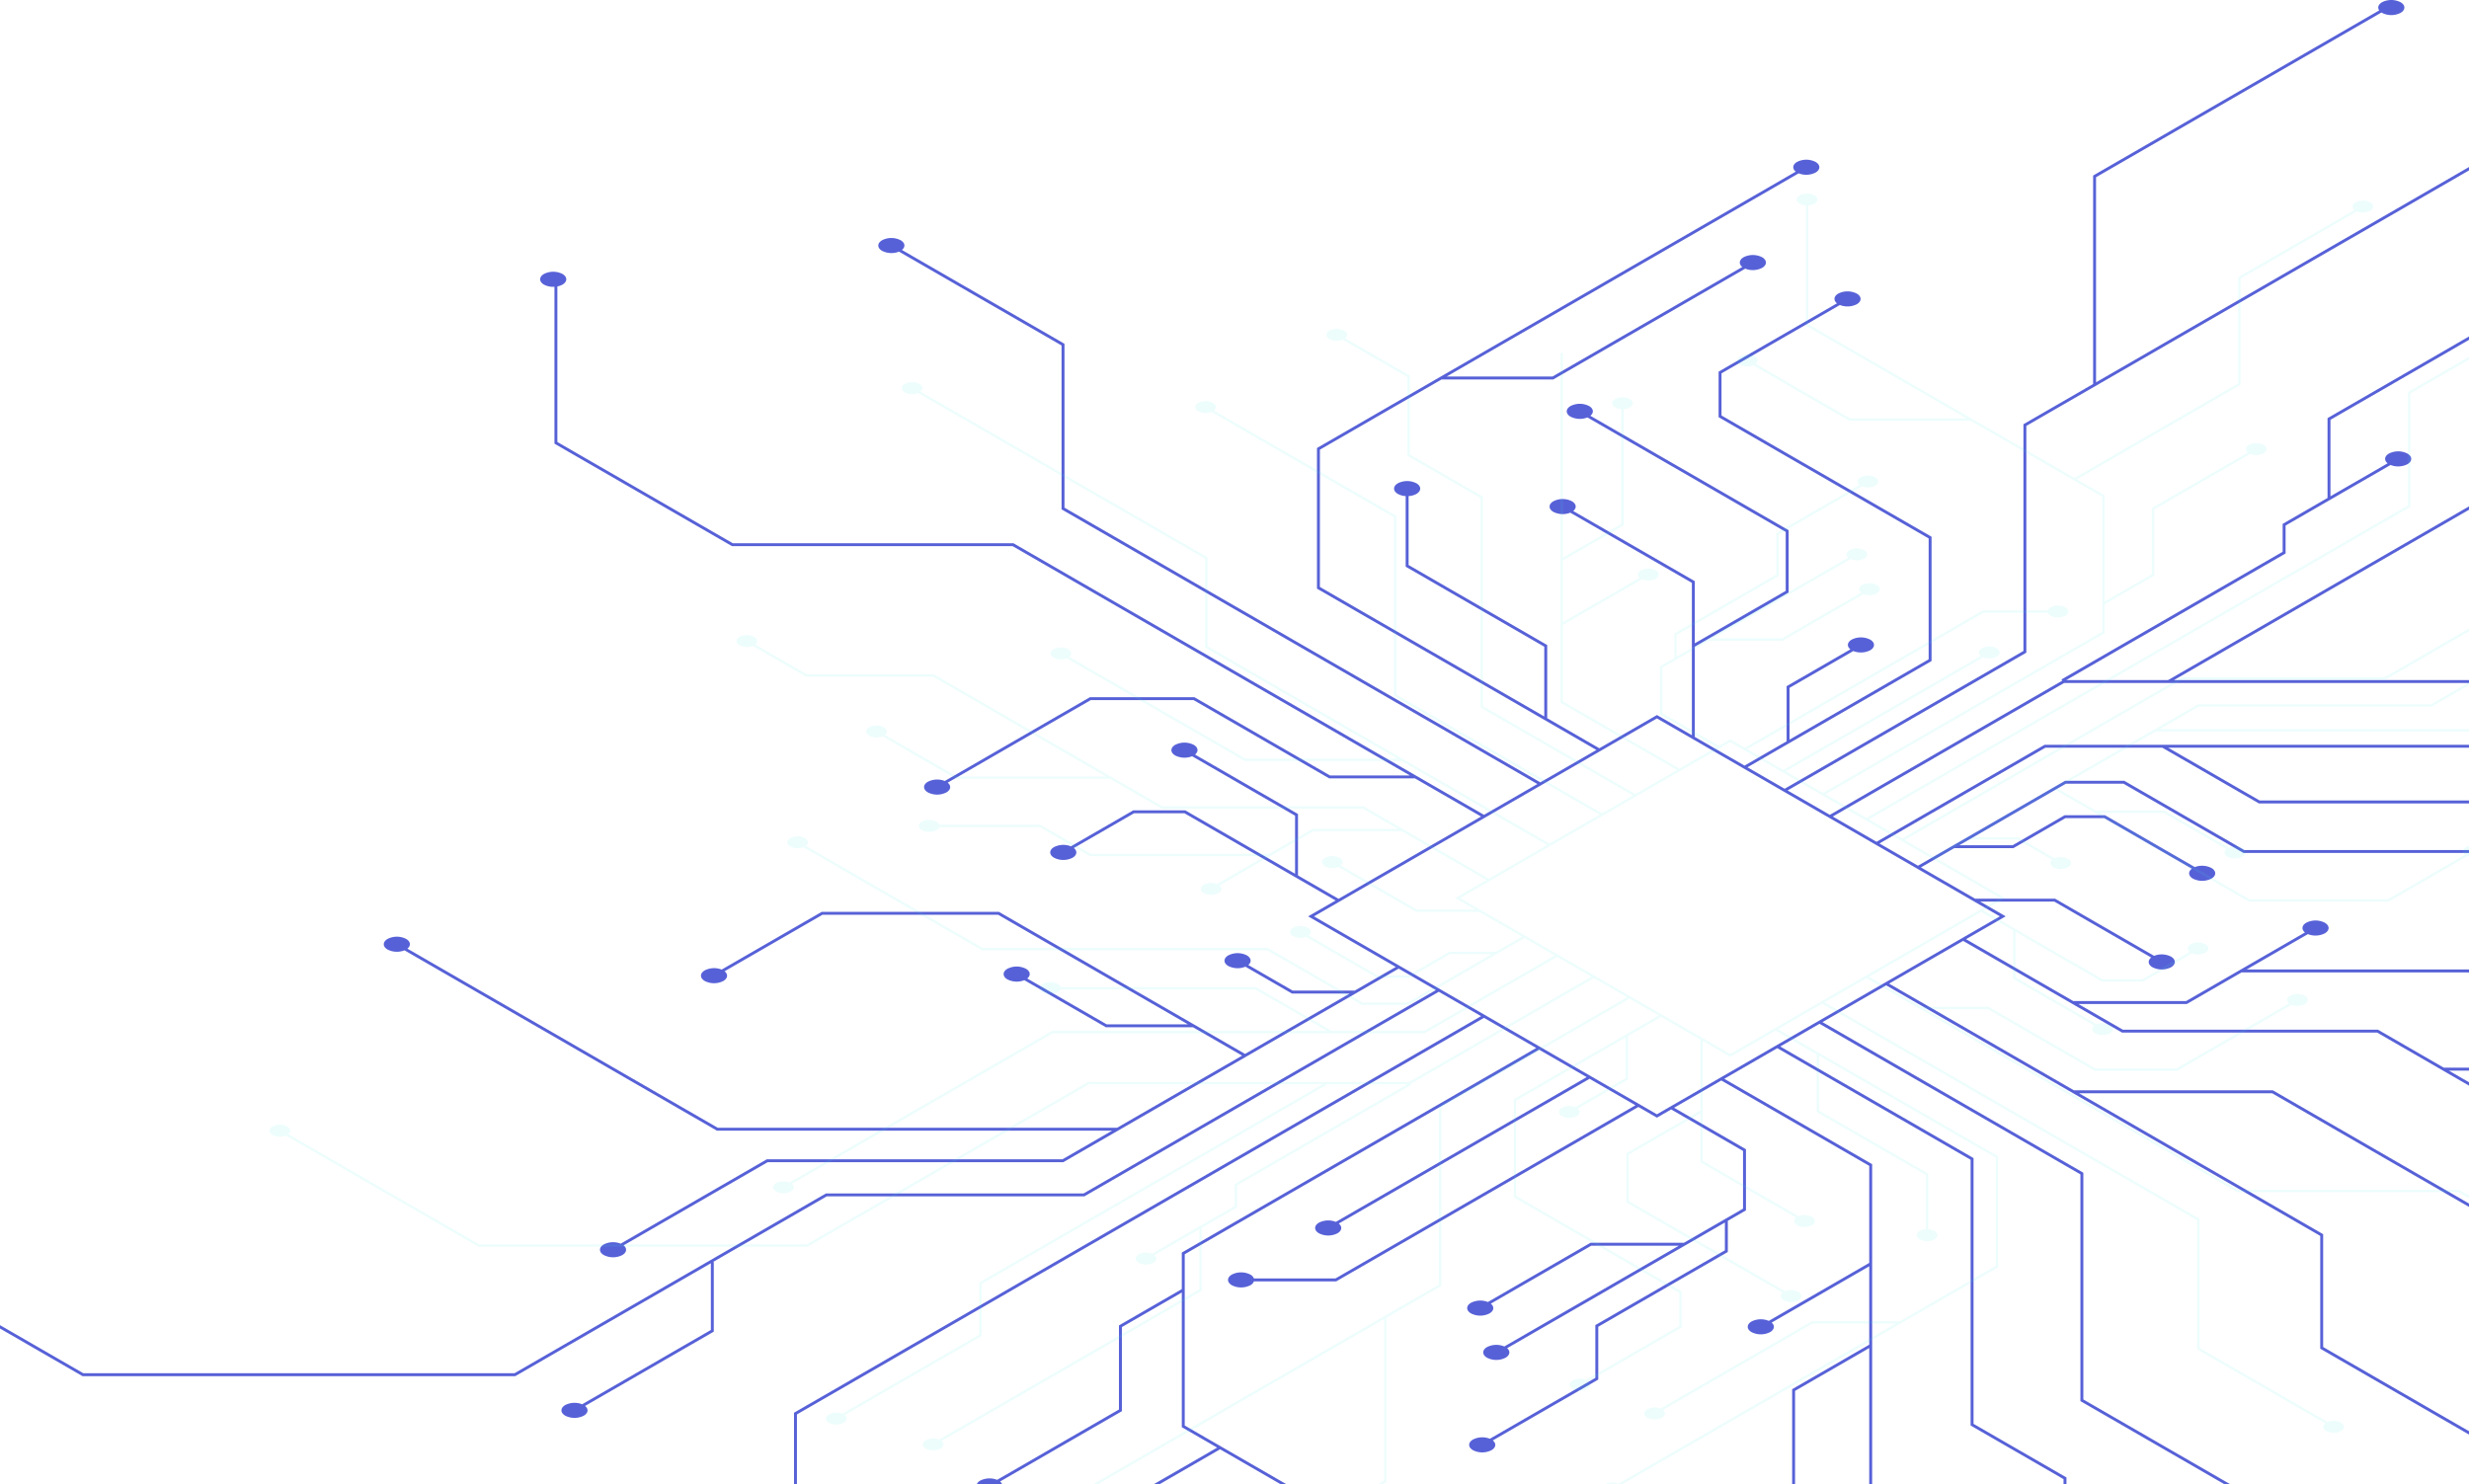 <svg xmlns="http://www.w3.org/2000/svg" xmlns:xlink="http://www.w3.org/1999/xlink" width="1050.561" height="631.758" viewBox="0 0 1050.561 631.758"><defs><style>.a{fill:url(#a);}.b{fill:#42e8e0;opacity:0.1;}</style><radialGradient id="a" cx="1.022" cy="0.151" r="1.218" gradientTransform="matrix(-0.601, 0, 0, 1, -0.035, 0)" gradientUnits="objectBoundingBox"><stop offset="0" stop-color="#ff2c9c"/><stop offset="0.03" stop-color="#f52e9f"/><stop offset="0.202" stop-color="#c53eb0"/><stop offset="0.374" stop-color="#9d4abe"/><stop offset="0.541" stop-color="#7e54c8"/><stop offset="0.704" stop-color="#685bd0"/><stop offset="0.859" stop-color="#5b5fd5"/><stop offset="1" stop-color="#5761d7"/></radialGradient></defs><g transform="translate(0 -39.188)"><path class="a" d="M1021.438,40.128a8.691,8.691,0,0,0-7.863,0c-1.632.942-2.036,2.325-1.215,3.484L890.625,113.9l0,88.72-29.656,17.121,0,96.5L759.377,374.889l-15.83-9.138,78.337-45.228,0-52.9-.312-.18-89.067-51.421V198.084L782.878,169a8.786,8.786,0,0,0,7.177-.324c2.171-1.254,2.171-3.286,0-4.538a8.685,8.685,0,0,0-7.863,0c-1.958,1.129-2.133,2.887-.56,4.143l-50.367,29.081V216.74l.31.18,89.067,51.421,0,51.463L761.45,353.978l0-22.039,27.134-15.666a8.786,8.786,0,0,0,7.177-.324c2.171-1.254,2.171-3.286,0-4.54a8.69,8.69,0,0,0-7.863,0c-1.957,1.131-2.133,2.889-.56,4.144l-27.132,15.667,0,23.475-17.9,10.336L721.135,352.81V314.43l39.93-23.055V264.843l-.312-.18L676.7,216.134c1.574-1.255,1.4-3.013-.559-4.144a8.691,8.691,0,0,0-7.863,0c-2.171,1.254-2.171,3.286,0,4.54a8.786,8.786,0,0,0,7.177.324l84.367,48.708v25.1L721.135,312.99l0-26.453-.312-.182L669.4,256.666c1.574-1.255,1.4-3.013-.558-4.145a8.69,8.69,0,0,0-7.863,0c-2.171,1.254-2.171,3.286,0,4.54a8.792,8.792,0,0,0,7.177.322l51.738,29.871,0,64.837-14.869-8.585-24.5,14.144-22.19-12.81v-31.13l-.312-.18-58.66-33.868V250.317a7.681,7.681,0,0,0,3.309-.905c2.171-1.254,2.173-3.286,0-4.54a8.687,8.687,0,0,0-7.862,0c-2.171,1.254-2.171,3.287,0,4.54a7.672,7.672,0,0,0,3.307.905v30.064l.312.18,58.66,33.868v29.692L561.619,289l0-58.427L613.4,200.682l47.517,0,.144-.082,81.534-47.072a8.793,8.793,0,0,0,7.177-.324c2.171-1.254,2.171-3.286,0-4.54a8.691,8.691,0,0,0-7.863,0c-1.958,1.131-2.133,2.889-.56,4.144L660.58,199.435l-45.025,0L765.339,112.96a8.786,8.786,0,0,0,7.177-.324c2.171-1.254,2.171-3.286,0-4.54a8.687,8.687,0,0,0-7.862,0c-1.959,1.131-2.134,2.889-.56,4.144L560.376,229.856l0,59.864.312.18,118.593,68.47-23.871,13.78-202.473-116.9,0-69.752-.312-.182L383.77,145.564c1.572-1.255,1.4-3.013-.56-4.144a8.691,8.691,0,0,0-7.863,0c-2.171,1.254-2.171,3.286,0,4.54a8.786,8.786,0,0,0,7.177.324l69.169,39.934,0,69.754.31.18L654.165,372.871,631.44,385.99,431.206,270.385H311.8L237.164,227.3l0-66.217a6.98,6.98,0,0,0,2.159-.76c2.171-1.252,2.171-3.285,0-4.538a8.691,8.691,0,0,0-7.863,0c-2.171,1.254-2.171,3.287,0,4.538a8.259,8.259,0,0,0,4.46.912l0,66.782.312.18,75.231,43.435,119.41,0,169.03,97.59-34,0-57.688-33.308H463.777l-.144.084L402,371.577a8.793,8.793,0,0,0-7.177.324c-2.171,1.254-2.171,3.287,0,4.54a8.69,8.69,0,0,0,7.863,0c1.958-1.131,2.133-2.891.559-4.144l60.862-35.14h43.77l57.69,33.308,36.486,0L630.2,386.708l-60.656,35.019-17.247-9.958V385.633l-43.814-25.3c1.574-1.255,1.4-3.013-.559-4.145a8.69,8.69,0,0,0-7.863,0c-2.171,1.254-2.171,3.286,0,4.54a8.785,8.785,0,0,0,7.177.322l43.814,25.3v24.7l-46.724-26.977H482.2l-.144.084-26.378,15.23a8.8,8.8,0,0,0-7.179.322c-2.171,1.254-2.171,3.286,0,4.54a8.691,8.691,0,0,0,7.863,0c1.957-1.131,2.133-2.889.559-4.145l25.613-14.787h21.458L568.3,422.445l-11.684,6.746L593.9,450.715l-17.455,10.077h-26.4l-18.891-10.9c1.506-1.252,1.3-2.98-.629-4.1a8.7,8.7,0,0,0-7.863,0c-2.171,1.254-2.171,3.287,0,4.54a8.765,8.765,0,0,0,7.263.282l19.786,11.425h24.58l-44.519,25.7L425.02,427.265l-75.371,0-.144.084-42.434,24.5a8.79,8.79,0,0,0-7.179.324c-2.171,1.254-2.171,3.285,0,4.538a8.687,8.687,0,0,0,7.862,0c1.959-1.129,2.134-2.889.56-4.143l41.671-24.058,74.7,0,80.788,46.643H470.893l-33.8-19.514c1.574-1.254,1.4-3.013-.559-4.145a8.691,8.691,0,0,0-7.863,0c-2.171,1.254-2.171,3.287,0,4.54a8.793,8.793,0,0,0,7.177.324L470.559,476.4h37.071l20.892,12.062-53.179,30.7H305.388l-132.036-76.23c1.574-1.254,1.4-3.013-.559-4.144a8.7,8.7,0,0,0-7.863,0c-2.171,1.254-2.171,3.286,0,4.54a8.789,8.789,0,0,0,7.179.324l132.945,76.756,168.133,0-21.1,12.181H326.283l-.144.084L264.1,568.492a8.8,8.8,0,0,0-7.179.322c-2.171,1.254-2.171,3.287,0,4.54a8.69,8.69,0,0,0,7.863,0c1.958-1.131,2.133-2.889.559-4.144l61.277-35.378,125.808,0,.144-.084,142.572-82.313,15.828,9.14-149.894,86.54H351.455l-.144.084L218.9,623.645l-183.44,0L0,603.175v1.438l35.126,20.279,184.109,0,.144-.084,83.094-47.974,0,28.395L247.7,636.85a8.79,8.79,0,0,0-7.179.322c-2.171,1.254-2.171,3.286,0,4.54a8.691,8.691,0,0,0,7.863,0c1.958-1.131,2.133-2.889.56-4.144l54.771-31.624,0-29.666h-.285l48.357-27.921H461.41l.145-.084,150.659-86.983,17.979,10.381L337.859,640.45v30.5H339.1l0-29.778L631.438,472.39l22.216,12.826-150.8,87.063v15.566l-26.735,15.436v35.8l-51.849,29.932a8.793,8.793,0,0,0-7.177.324,3.209,3.209,0,0,0-1.5,1.611h10.842a2.825,2.825,0,0,0-.917-1.217L477.366,639.8V604l25.49-14.718,0,57.327,15.046,8.686-27.11,15.652h2.488l25.867-14.934,25.865,14.934h2.49l-43.4-25.058,0-72.89,150.8-87.065,20.223,11.677L568.406,559.223a8.8,8.8,0,0,0-7.179.322c-2.171,1.254-2.171,3.286,0,4.54a8.69,8.69,0,0,0,7.863,0c1.958-1.131,2.133-2.889.56-4.144l106.714-61.612L695.89,509.6,568.238,583.3H533.543a3.191,3.191,0,0,0-1.522-1.646,8.69,8.69,0,0,0-7.863,0c-2.171,1.254-2.171,3.286,0,4.538a8.679,8.679,0,0,0,7.863,0,3.187,3.187,0,0,0,1.522-1.648h35.027l.145-.084,128.417-74.142,7.883,4.551,6.065-3.5,30.585,17.658V553.6L716.4,568.189v-.067h-39.65l-.145.084-43.509,25.121a8.786,8.786,0,0,0-7.177.324c-2.171,1.252-2.171,3.285,0,4.538a8.69,8.69,0,0,0,7.863,0c1.958-1.129,2.133-2.889.559-4.145l42.742-24.678h37.277l-74.285,42.889a8.763,8.763,0,0,0-7.333.25c-2.171,1.254-2.171,3.285,0,4.538a8.69,8.69,0,0,0,7.863,0c1.91-1.1,2.136-2.807.685-4.055L733.945,559.5l0,11.824-55.126,31.828V625.62l-44.882,25.914a8.784,8.784,0,0,0-7.179.322c-2.171,1.254-2.171,3.286,0,4.54a8.691,8.691,0,0,0,7.864,0c1.958-1.131,2.133-2.891.56-4.144l44.882-25.914V603.866l55.126-31.827,0-13.262,7.722-4.458V528.308L712.326,510.65l20.1-11.605L795.36,535.38l0,41.308-42.733,24.672a8.764,8.764,0,0,0-7.333.25c-2.171,1.252-2.171,3.285,0,4.539a8.691,8.691,0,0,0,7.863,0c1.91-1.1,2.136-2.807.685-4.055l41.518-23.969v33.368l-32.8,18.936,0,40.517H763.8l0-39.8,31.555-18.218,0,58.017H796.6l0-136.284L733.67,498.327l22.57-13.03,82.255,47.491,0,113.1,39.54,22.829v2.229h1.245V668l-39.54-22.829,0-113.1-82.255-47.491,16.727-9.658,111.011,64.091,0,96.5,61.372,35.432h2.488L886.465,634.8l0-96.5L775.456,474.2l27.11-15.653,184.7,106.635,0,48.018,63.3,36.545v-1.436l-62.055-35.828,0-48.018-103.888-59.98h82.161l83.78,48.37v-1.436l-83.448-48.179H882.464l-78.654-45.41,31.508-18.192,67.611,39.035,108.558,0,39.074,22.561V499.8L1042,494.851l8.566,0V493.6l-10.721,0-28.02-16.179-108.558,0-18.919-10.924H930.5l.144-.084,23.151-13.365,96.45,0,.32.184v-1.429l-94.613,0,26.061-15.047a8.79,8.79,0,0,0,7.179-.324c2.171-1.252,2.171-3.285,0-4.538a8.69,8.69,0,0,0-7.864,0c-1.959,1.131-2.133,2.889-.558,4.144l-50.6,29.214H882.188l-45.624-26.341,16.86-9.733-10.849-6.263h31.538l41.222,23.8c-1.574,1.255-1.4,3.015.558,4.144a8.691,8.691,0,0,0,7.863,0c2.171-1.254,2.171-3.286,0-4.54a8.793,8.793,0,0,0-7.177-.322L874.445,421.68H840.419l-23.072-13.321,14.188-8.193H856.7l22.125-12.773h16.513l37.29,21.528c-1.674,1.259-1.536,3.062.46,4.216a8.7,8.7,0,0,0,7.862,0c2.173-1.255,2.173-3.286,0-4.54a8.812,8.812,0,0,0-7.056-.382l-38.223-22.067H878.5L856.37,398.923H833.692l45.36-26.189h24.492L954.6,402.208h95.965v-1.245l-95.632,0-51.052-29.475H878.717l-.144.082L816.1,407.641l-16.391-9.464L870.3,357.42h49.79l41.075,23.715h89.394V379.89H961.5l-38.92-22.47h127.981v-1.245H869.969l-.145.084-71.358,41.2-18.623-10.753,98.438-56.832,172.28,0v-1.245l-125.544,0,125.544-72.483v-1.436L922.529,328.63H879.186l93.332-53.885V262.868l44.658-25.782a8.785,8.785,0,0,0,7.177-.324c2.171-1.254,2.171-3.285,0-4.538a8.686,8.686,0,0,0-7.862,0c-1.959,1.129-2.134,2.889-.56,4.144l-24.317,14.039V217.86l58.947-34.033V182.39l-60.192,34.753v33.982l-19.1,11.026v11.877l-94.1,54.326.312.541L778.6,385.989l-17.98-10.381,101.589-58.651,0-96.5,188.348-108.742v-1.438L891.868,201.9l0-87.281,121.455-70.123c.088.058.154.121.249.175a8.691,8.691,0,0,0,7.863,0C1023.609,43.415,1023.609,41.382,1021.438,40.128Zm-170.5,389.06L705.016,513.434,559.1,429.191l145.918-84.246Z" transform="translate(0 0)"/><path class="b" d="M1001.376,155.754l-25.94,14.977,0,48.252L745.018,352.012,727.51,341.9,846.367,273.28V261.013l21.073-12.167V220.631L908.3,197.037a6.935,6.935,0,0,0,5.657-.254c1.712-.989,1.712-2.591,0-3.579a6.84,6.84,0,0,0-6.2,0c-1.544.891-1.683,2.278-.441,3.265l-40.865,23.594,0,28.216-20.09,11.6,0-45.183-.247-.142-11.612-6.7,69.675-40.228V122.384l49.5-28.577a6.92,6.92,0,0,0,5.657-.256c1.712-.988,1.712-2.59,0-3.577a6.851,6.851,0,0,0-6.2,0c-1.544.891-1.681,2.278-.441,3.265l-49.5,28.579,0,45.237-69.675,40.228-113.277-65.4,0-50.606a6.059,6.059,0,0,0,2.607-.713c1.712-.989,1.712-2.59,0-3.579a6.851,6.851,0,0,0-6.2,0c-1.713.989-1.713,2.59,0,3.579a6.058,6.058,0,0,0,2.607.713v51.171l.245.142,68.134,39.338H738l-40.151-23.181c1.24-.989,1.1-2.374-.441-3.265a6.854,6.854,0,0,0-6.2,0c-1.711.988-1.711,2.59,0,3.579a6.927,6.927,0,0,0,5.657.254l40.869,23.6h51.595V182.9l56.06,32.366v57.452L726.528,341.337l-15.937-9.2,84.11-48.564a6.931,6.931,0,0,0,5.659-.254c1.711-.988,1.711-2.59,0-3.579a6.855,6.855,0,0,0-6.2,0c-1.543.891-1.681,2.278-.441,3.267l-84.113,48.562-15.387-8.884L794.834,264.6l27.346,0a2.514,2.514,0,0,0,1.2,1.3,6.851,6.851,0,0,0,6.2,0c1.712-.988,1.712-2.591,0-3.579a6.851,6.851,0,0,0-6.2,0,2.514,2.514,0,0,0-1.2,1.3H794.571l-.114.066L693.236,322.117l-6.211-3.586-.245.14-4.535,2.619-24.107-13.918,0-19.367,19.917-11.5v.052l31.251,0,34.408-19.864a6.928,6.928,0,0,0,5.657-.256c1.711-.988,1.711-2.59,0-3.577a6.849,6.849,0,0,0-6.2,0c-1.543.891-1.681,2.276-.441,3.265l-33.688,19.451H679.668l58.548-33.8a6.9,6.9,0,0,0,5.778-.2c1.712-.988,1.712-2.59,0-3.577a6.84,6.84,0,0,0-6.2,0c-1.506.868-1.684,2.211-.541,3.2l-73.03,42.164v-9.32l43.449-25.087V231.238l35.376-20.425a6.927,6.927,0,0,0,5.657-.254c1.712-.988,1.712-2.59,0-3.579a6.851,6.851,0,0,0-6.2,0c-1.544.891-1.681,2.278-.441,3.267L706.7,230.673v17.711l-43.451,25.086v10.455l-6.086,3.512v20.5l24.105,13.918L665.422,331l-49.6-28.64,0-32.557L649.5,250.36a6.913,6.913,0,0,0,5.78-.2c1.711-.988,1.711-2.59,0-3.577a6.84,6.84,0,0,0-6.2,0c-1.506.868-1.684,2.211-.541,3.2L615.82,268.673v-26.3l25.853-14.925,0-49.474a6.084,6.084,0,0,0,2.607-.714c1.712-.989,1.712-2.591,0-3.579a6.851,6.851,0,0,0-6.2,0c-1.712.989-1.712,2.59,0,3.579a6.085,6.085,0,0,0,2.607.714V226.88L615.82,241.24l0-87.239h-.981l0,148.929,49.6,28.64-17.788,10.269L581.82,304.408l0-89.145-31.163-17.994V163.736L523.143,147.85c1.24-.989,1.1-2.376-.441-3.267a6.854,6.854,0,0,0-6.2,0c-1.711.989-1.711,2.591,0,3.579a6.927,6.927,0,0,0,5.657.254L549.678,164.3l0,33.53,31.165,17.994,0,89.147,64.83,37.431-13.183,7.611-87.5-50.518,0-76.059-.245-.142L467.3,178.584c1.24-.989,1.1-2.376-.441-3.267a6.851,6.851,0,0,0-6.2,0c-1.712.989-1.712,2.59,0,3.579a6.927,6.927,0,0,0,5.657.254l77.694,44.857,0,76.061.245.142L631.5,350.585l-21.365,12.335L464.562,278.872V241.026l-.247-.142L342.443,170.519c1.24-.989,1.1-2.376-.441-3.266a6.843,6.843,0,0,0-6.2,0c-1.711.987-1.711,2.59,0,3.577a6.927,6.927,0,0,0,5.657.254l122.121,70.507v37.846l.245.142,81.634,47.133-64.753,0-74.965-43.28c1.241-.989,1.1-2.376-.441-3.267a6.851,6.851,0,0,0-6.2,0c-1.712.988-1.712,2.59,0,3.579a6.927,6.927,0,0,0,5.657.254L480.443,327.7l66.718,0,62,35.794-24.833,14.337-53.29-30.766H445.47l-97.319-56.187-53.988,0-22.011-12.708c1.24-.989,1.1-2.374-.441-3.266a6.854,6.854,0,0,0-6.2,0c-1.711.988-1.711,2.59,0,3.577a6.928,6.928,0,0,0,5.657.256L293.9,291.855l53.988,0,73.538,42.457H357.907l-30.589-17.66c1.24-.989,1.1-2.376-.441-3.267a6.854,6.854,0,0,0-6.2,0c-1.711.988-1.711,2.59,0,3.579a6.927,6.927,0,0,0,5.657.254l31.309,18.075h65.48l22.081,12.75H530.77l14.911,8.609H509.305l-.114.065-18.245,10.534-76.024,0L393.477,354.87h-43a2.512,2.512,0,0,0-1.2-1.3,6.84,6.84,0,0,0-6.2,0c-1.712.988-1.712,2.59,0,3.577a6.851,6.851,0,0,0,6.2,0,2.512,2.512,0,0,0,1.2-1.3h42.74l21.445,12.381,74.586,0L468.7,380.092a6.931,6.931,0,0,0-5.659.254c-1.711.989-1.711,2.59,0,3.579a6.854,6.854,0,0,0,6.2,0c1.543-.891,1.681-2.276.441-3.265l39.885-23.028h37.812l35.957,20.761-13.286,7.673.735.425L578.6,391l-24.854,0-32.492-18.76c1.24-.989,1.1-2.376-.441-3.267a6.851,6.851,0,0,0-6.2,0c-1.712.989-1.712,2.591,0,3.579a6.93,6.93,0,0,0,5.655.256l33.212,19.173,26.817,0,18.185,10.5L587.3,408.939H567.468l-.114.065-17.326,10H537.014l-29.391-16.97c1.318-.991,1.21-2.413-.364-3.32a6.84,6.84,0,0,0-6.2,0c-1.712.988-1.712,2.59,0,3.577a6.949,6.949,0,0,0,5.561.3l30.128,17.394h13.54l.114-.066,17.326-10H585.6l-35.751,20.64h-19.3l-40.24-23.231H368.964L293.7,363.875c1.3-.991,1.189-2.406-.378-3.311a6.854,6.854,0,0,0-6.2,0c-1.711.989-1.711,2.59,0,3.579a6.946,6.946,0,0,0,5.58.291l76,43.878H490.047l40.24,23.23h19.829l.114-.065,49.24-28.428,12.918,7.457L556.749,442.63H517.507l-32.375-18.693-83.092,0a2.511,2.511,0,0,0-1.2-1.3,6.844,6.844,0,0,0-6.2,0c-1.711.988-1.711,2.59,0,3.577a6.854,6.854,0,0,0,6.2,0,2.519,2.519,0,0,0,1.2-1.3l82.828,0,30.675,17.711H398.455l-.112.065L286.762,507.119a6.927,6.927,0,0,0-5.657.254c-1.712.989-1.712,2.59,0,3.579a6.851,6.851,0,0,0,6.2,0c1.543-.891,1.683-2.276.443-3.266L398.72,443.613H557.013l.114-.065,56.244-32.475,14.676,8.473-77.586,44.8H413.844l-.112.065L294.1,533.477l-139.39,0L73.422,486.545c1.24-.989,1.1-2.374-.443-3.266a6.851,6.851,0,0,0-6.2,0c-1.712.988-1.712,2.59,0,3.579a6.93,6.93,0,0,0,5.656.254l82.01,47.347,139.915,0,.114-.065,119.631-69.069h99.513L367.5,549.688l0,22.207L309.21,605.548a6.934,6.934,0,0,0-5.657.254c-1.711.989-1.711,2.591,0,3.579a6.853,6.853,0,0,0,6.2,0c1.543-.891,1.681-2.278.441-3.266l58.287-33.651,0-22.209,147.107-84.931h34.156l-73.559,42.471v9.36l-35.2,20.323a6.927,6.927,0,0,0-5.657.254c-1.712.987-1.712,2.59,0,3.577a6.839,6.839,0,0,0,6.2,0c1.544-.889,1.683-2.276.443-3.266l19.164-11.064v25.65L350.41,616.556a6.924,6.924,0,0,0-5.656.254c-1.712.988-1.712,2.59,0,3.579a6.851,6.851,0,0,0,6.2,0c1.543-.891,1.681-2.278.441-3.267L462.114,553.2V526.412l15.051-8.69v-9.36l74.164-42.819-.245-.426,77.945-45,14.169,8.179-80.07,46.23,0,76.061L415.858,635.61h1.965l121.928-70.395,0,68.791-2.777,1.6h1.965l1.795-1.037,0-69.925,23.375-13.494,0-76.062,80.07-46.23,12.475,7.2L594.912,471.71l0,41.7.245.142,70.2,40.531v14.139l-39.7,22.92a6.937,6.937,0,0,0-5.656.256c-1.712.989-1.712,2.59,0,3.579a6.851,6.851,0,0,0,6.2,0c1.544-.891,1.683-2.278.441-3.267l39.7-22.92,0-15.275-.245-.142-70.2-40.529V472.279l46.652-26.935v17.371l-21.388,12.347a6.927,6.927,0,0,0-5.657.256c-1.711.987-1.711,2.59,0,3.577a6.844,6.844,0,0,0,6.2,0c1.542-.891,1.681-2.276.441-3.266l21.386-12.348,0-18.5,14.111-8.147,16.685,9.632,0,30.253-31.471,18.17V515.6l.245.142,66.252,38.249c-1.24.989-1.1,2.374.441,3.266a6.84,6.84,0,0,0,6.2,0c1.712-.988,1.712-2.59,0-3.577a6.928,6.928,0,0,0-5.657-.256l-66.5-38.391v-19.78l30.489-17.6V498.5L715.1,522.046c-1.238.989-1.1,2.374.443,3.266a6.855,6.855,0,0,0,6.2,0c1.711-.988,1.711-2.59,0-3.579a6.931,6.931,0,0,0-5.659-.254L675.3,497.934l0-51.1,11.719,6.766.245-.14,19.066-11.008,17.488,10.1,0,24.538L770.3,503.918l0,23.13a6.084,6.084,0,0,0-2.607.713c-1.711.989-1.711,2.591,0,3.579a6.851,6.851,0,0,0,6.2,0c1.712-.987,1.712-2.59,0-3.579a6.1,6.1,0,0,0-2.609-.713v-23.7L724.8,476.516v-23.4l75.248,43.444,0,46.051-40.811,23.562H721.787l-.114.065-64.263,37.1a6.927,6.927,0,0,0-5.657.254c-1.711.989-1.711,2.59,0,3.579a6.851,6.851,0,0,0,6.2,0c1.544-.891,1.683-2.278.443-3.265l63.659-36.756h35.486L639.48,635.312a6.928,6.928,0,0,0-5.657.256c-.023.012-.037.028-.06.042h7.168l160.1-92.434,0-47.186-.247-.142-93.47-53.967,18.81-10.859,159.589,92.138,0,54.979,54.517,31.477c-1.24.988-1.1,2.374.441,3.264a6.843,6.843,0,0,0,6.2,0c1.711-.987,1.711-2.59,0-3.577a6.934,6.934,0,0,0-5.657-.256L886.695,577.57V522.592l-.245-.142-159.342-92,17.91-10.341L902.84,511.232h94.118l4.418,2.549v-1.133l-4.155-2.4H903.1L769.878,433.333h26.794l45.472,26.252,35.024,0,.114-.065,48.576-28.045a6.934,6.934,0,0,0,5.657-.256c1.711-.988,1.711-2.59,0-3.579a6.855,6.855,0,0,0-6.2,0c-1.543.891-1.681,2.278-.441,3.267L876.905,458.6l-34.5,0-45.47-26.252H768.178L746,419.546l47.806-27.6,13.594,7.848v20.6l34.532,19.938c-1.238.989-1.1,2.374.443,3.266a6.851,6.851,0,0,0,6.2,0c1.712-.989,1.712-2.59,0-3.579a6.927,6.927,0,0,0-5.657-.254l-34.534-19.938,0-19.467,36.827,21.262h17.439l.114-.065,20.792-12a6.923,6.923,0,0,0,5.655-.256c1.713-.988,1.713-2.59,0-3.577a6.85,6.85,0,0,0-6.2,0c-1.544.891-1.683,2.278-.441,3.266L862.387,420.64H845.473L794.79,391.377,804,386.061l-.737-.425L774.61,369.1l13.761-7.944h20.806l14.888,8.6c-1.185.986-1.026,2.348.5,3.227a6.84,6.84,0,0,0,6.2,0c1.712-.988,1.712-2.59,0-3.577a6.915,6.915,0,0,0-5.724-.224l-15.6-9.005H790.071l35.087-20.257,82.558,47.666h59.406l.114-.065,33.448-19.311a6.436,6.436,0,0,0,.692.193V363.88a5.23,5.23,0,0,0-1.233.488c-1.542.891-1.681,2.276-.443,3.266L966.86,386.6H907.981l-63.672-36.761,27.251,0L898.2,365.216c-1.24.989-1.1,2.374.441,3.265a6.843,6.843,0,0,0,6.2,0c1.711-.988,1.711-2.59,0-3.577a6.927,6.927,0,0,0-5.657-.256l-27.358-15.8-29.214,0-16.469-9.508,41.912-24.2h133.323v-.982l-131.623,0,16.627-9.6,99.161,0,.114-.066,15.722-9.077v-1.133l-16.1,9.294-99.161,0-.114.065L773.628,368.529l-12.475-7.2L879.3,293.116l86.4,0,.114-.065,35.562-20.531v-1.133l-35.938,20.749-86.4,0-.114.065L760.17,360.76,746,352.58,976.416,219.549l0-48.252,24.958-14.41ZM802.034,386.061l-115.012,66.4-115.007-66.4,115.01-66.4Z" transform="translate(49.185 35.337)"/></g></svg>